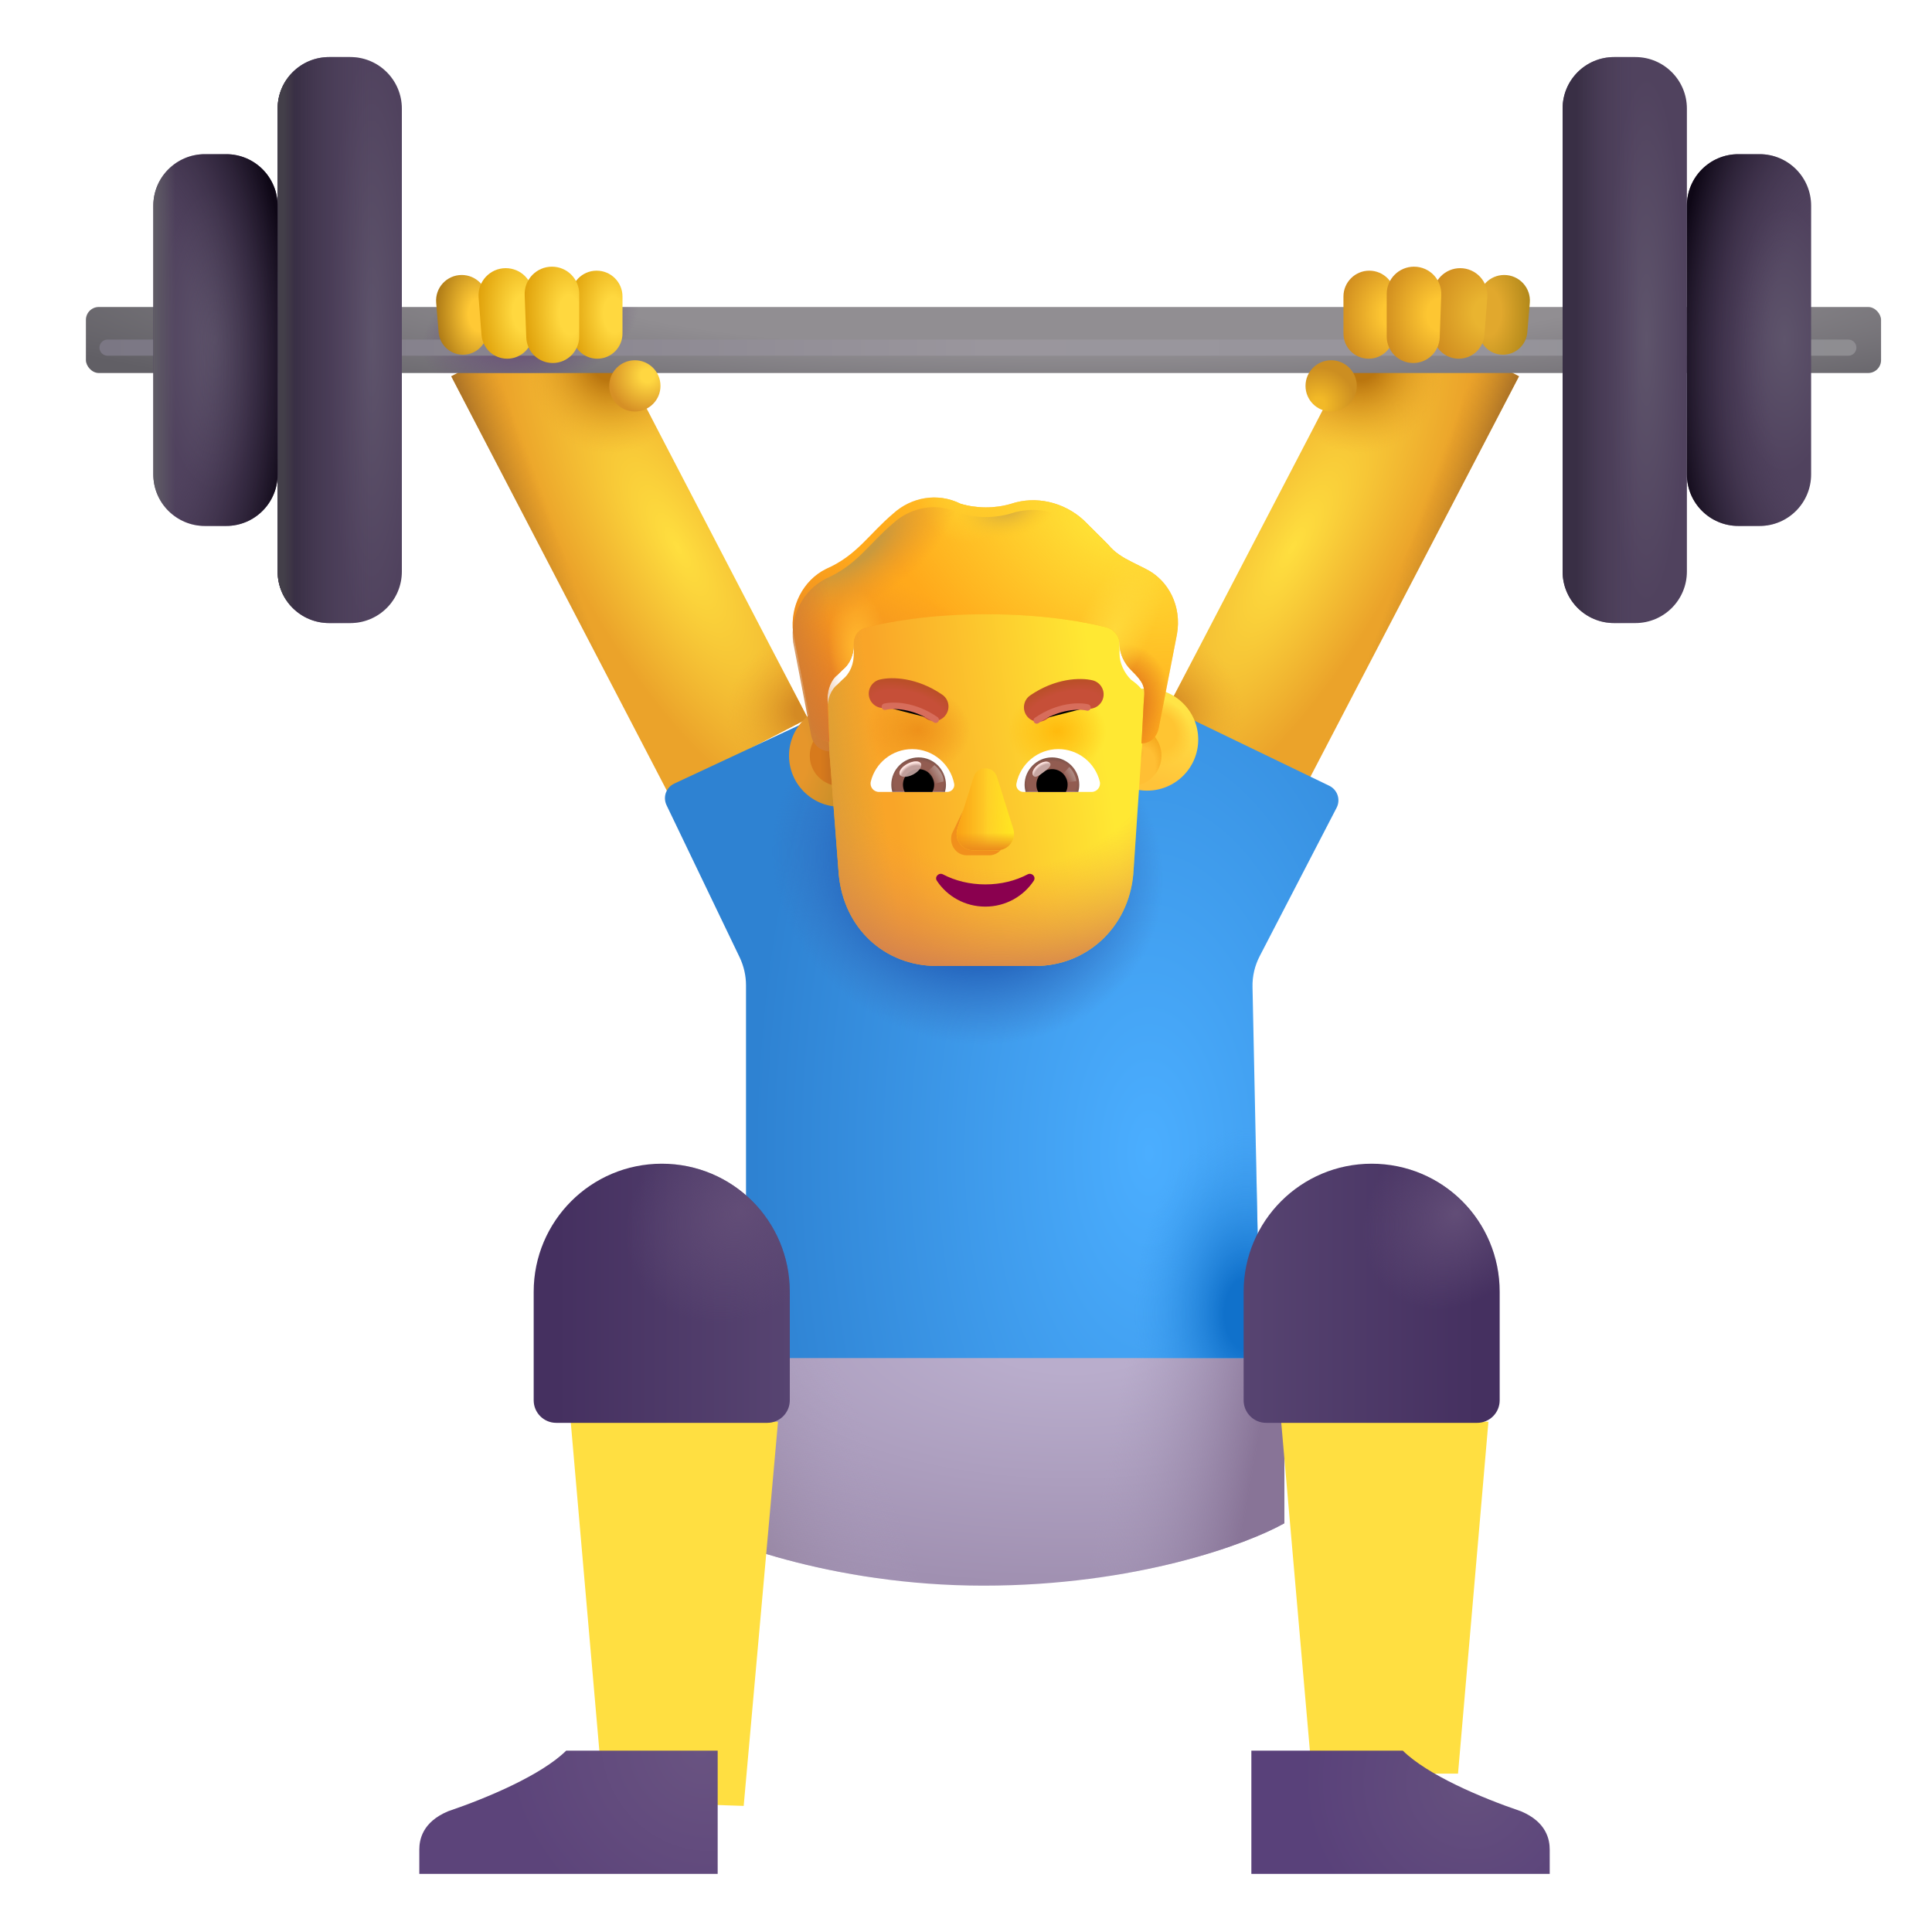 <svg viewBox="1 1 30 30" xmlns="http://www.w3.org/2000/svg">
<rect x="8.007" y="6.843" width="2.46" height="7.269" transform="rotate(-27.486 8.007 6.843)" fill="url(#paint0_radial_3987_23307)"/>
<rect x="8.007" y="6.843" width="2.46" height="7.269" transform="rotate(-27.486 8.007 6.843)" fill="url(#paint1_linear_3987_23307)"/>
<rect x="8.007" y="6.843" width="2.46" height="7.269" transform="rotate(-27.486 8.007 6.843)" fill="url(#paint2_radial_3987_23307)"/>
<rect x="8.007" y="6.843" width="2.46" height="7.269" transform="rotate(-27.486 8.007 6.843)" fill="url(#paint3_radial_3987_23307)"/>
<rect width="2.46" height="7.269" transform="matrix(-0.887 -0.462 -0.462 0.887 24.587 6.843)" fill="url(#paint4_radial_3987_23307)"/>
<rect width="2.46" height="7.269" transform="matrix(-0.887 -0.462 -0.462 0.887 24.587 6.843)" fill="url(#paint5_linear_3987_23307)"/>
<rect width="2.46" height="7.269" transform="matrix(-0.887 -0.462 -0.462 0.887 24.587 6.843)" fill="url(#paint6_radial_3987_23307)"/>
<rect width="2.46" height="7.269" transform="matrix(-0.887 -0.462 -0.462 0.887 24.587 6.843)" fill="url(#paint7_radial_3987_23307)"/>
<g filter="url(#filter0_i_3987_23307)">
<path d="M16.272 25.922C13.909 25.922 12.069 25.203 11.444 24.844V21.938H20.944V24.953C20.371 25.276 18.634 25.922 16.272 25.922Z" fill="url(#paint8_radial_3987_23307)"/>
<path d="M16.272 25.922C13.909 25.922 12.069 25.203 11.444 24.844V21.938H20.944V24.953C20.371 25.276 18.634 25.922 16.272 25.922Z" fill="url(#paint9_linear_3987_23307)"/>
<path d="M16.272 25.922C13.909 25.922 12.069 25.203 11.444 24.844V21.938H20.944V24.953C20.371 25.276 18.634 25.922 16.272 25.922Z" fill="url(#paint10_linear_3987_23307)"/>
<path d="M16.272 25.922C13.909 25.922 12.069 25.203 11.444 24.844V21.938H20.944V24.953C20.371 25.276 18.634 25.922 16.272 25.922Z" fill="url(#paint11_radial_3987_23307)"/>
</g>
<g filter="url(#filter1_i_3987_23307)">
<rect x="2.334" y="5.967" width="27.875" height="1.025" rx="0.2" fill="url(#paint12_radial_3987_23307)"/>
<rect x="2.334" y="5.967" width="27.875" height="1.025" rx="0.2" fill="url(#paint13_radial_3987_23307)"/>
</g>
<g filter="url(#filter2_f_3987_23307)">
<path d="M2.67 6.398H29.701" stroke="url(#paint14_linear_3987_23307)" stroke-width="0.25" stroke-linecap="round"/>
</g>
<path d="M7.773 5.701C7.753 5.469 7.937 5.27 8.17 5.27C8.39 5.27 8.569 5.448 8.569 5.668V6.128C8.569 6.338 8.399 6.508 8.189 6.508C7.992 6.508 7.827 6.357 7.811 6.16L7.773 5.701Z" fill="url(#paint15_radial_3987_23307)"/>
<path d="M8.432 5.619C8.413 5.374 8.607 5.164 8.853 5.164C9.087 5.164 9.276 5.353 9.276 5.586V6.171C9.276 6.391 9.097 6.57 8.876 6.57C8.667 6.57 8.494 6.41 8.477 6.202L8.432 5.619Z" fill="url(#paint16_radial_3987_23307)"/>
<path d="M9.864 5.618C9.856 5.391 10.038 5.203 10.265 5.203C10.487 5.203 10.666 5.383 10.666 5.604V6.179C10.666 6.395 10.491 6.57 10.275 6.57C10.064 6.57 9.891 6.403 9.884 6.192L9.864 5.618Z" fill="url(#paint17_radial_3987_23307)"/>
<path d="M9.147 5.58C9.138 5.34 9.331 5.141 9.571 5.141C9.805 5.141 9.994 5.33 9.994 5.564V6.225C9.994 6.453 9.81 6.637 9.583 6.637C9.362 6.637 9.18 6.462 9.172 6.241L9.147 5.58Z" fill="url(#paint18_radial_3987_23307)"/>
<circle cx="10.858" cy="6.992" r="0.398" fill="url(#paint19_radial_3987_23307)"/>
<path d="M24.755 5.701C24.774 5.469 24.591 5.27 24.357 5.27C24.137 5.27 23.959 5.448 23.959 5.668V6.128C23.959 6.338 24.129 6.508 24.338 6.508C24.535 6.508 24.7 6.357 24.716 6.16L24.755 5.701Z" fill="url(#paint20_radial_3987_23307)"/>
<path d="M24.095 5.619C24.114 5.374 23.92 5.164 23.674 5.164C23.441 5.164 23.252 5.353 23.252 5.586V6.171C23.252 6.391 23.431 6.57 23.651 6.57C23.86 6.57 24.034 6.41 24.05 6.202L24.095 5.619Z" fill="url(#paint21_radial_3987_23307)"/>
<path d="M22.663 5.618C22.671 5.391 22.489 5.203 22.262 5.203C22.041 5.203 21.861 5.383 21.861 5.604V6.179C21.861 6.395 22.036 6.57 22.253 6.57C22.463 6.57 22.637 6.403 22.644 6.192L22.663 5.618Z" fill="url(#paint22_radial_3987_23307)"/>
<path d="M23.38 5.58C23.389 5.34 23.197 5.141 22.957 5.141C22.723 5.141 22.533 5.33 22.533 5.564V6.225C22.533 6.453 22.717 6.637 22.945 6.637C23.166 6.637 23.347 6.462 23.356 6.241L23.38 5.58Z" fill="url(#paint23_radial_3987_23307)"/>
<circle r="0.398" transform="matrix(-1 0 0 1 21.67 6.992)" fill="url(#paint24_radial_3987_23307)"/>
<g filter="url(#filter3_i_3987_23307)">
<path d="M11.219 13.018L13.616 11.898L16.194 15.297L18.662 11.734L21.392 13.052C21.518 13.114 21.57 13.267 21.505 13.392L20.311 15.696C20.234 15.844 20.195 16.009 20.199 16.177L20.319 21.938H12.334V16.15C12.334 16 12.3 15.852 12.236 15.717L11.1 13.353C11.04 13.227 11.093 13.077 11.219 13.018Z" fill="url(#paint25_radial_3987_23307)"/>
<path d="M11.219 13.018L13.616 11.898L16.194 15.297L18.662 11.734L21.392 13.052C21.518 13.114 21.57 13.267 21.505 13.392L20.311 15.696C20.234 15.844 20.195 16.009 20.199 16.177L20.319 21.938H12.334V16.15C12.334 16 12.3 15.852 12.236 15.717L11.1 13.353C11.04 13.227 11.093 13.077 11.219 13.018Z" fill="url(#paint26_radial_3987_23307)"/>
<path d="M11.219 13.018L13.616 11.898L16.194 15.297L18.662 11.734L21.392 13.052C21.518 13.114 21.57 13.267 21.505 13.392L20.311 15.696C20.234 15.844 20.195 16.009 20.199 16.177L20.319 21.938H12.334V16.15C12.334 16 12.3 15.852 12.236 15.717L11.1 13.353C11.04 13.227 11.093 13.077 11.219 13.018Z" fill="url(#paint27_radial_3987_23307)"/>
</g>
<g filter="url(#filter4_i_3987_23307)">
<path d="M5.311 2.886C5.311 2.444 5.669 2.086 6.111 2.086H6.44C6.882 2.086 7.24 2.444 7.24 2.886V10.075C7.24 10.517 6.882 10.875 6.44 10.875H6.111C5.669 10.875 5.311 10.517 5.311 10.075V2.886Z" fill="url(#paint28_radial_3987_23307)"/>
<path d="M5.311 2.886C5.311 2.444 5.669 2.086 6.111 2.086H6.44C6.882 2.086 7.24 2.444 7.24 2.886V10.075C7.24 10.517 6.882 10.875 6.44 10.875H6.111C5.669 10.875 5.311 10.517 5.311 10.075V2.886Z" fill="url(#paint29_linear_3987_23307)"/>
<path d="M5.311 2.886C5.311 2.444 5.669 2.086 6.111 2.086H6.44C6.882 2.086 7.24 2.444 7.24 2.886V10.075C7.24 10.517 6.882 10.875 6.44 10.875H6.111C5.669 10.875 5.311 10.517 5.311 10.075V2.886Z" fill="url(#paint30_linear_3987_23307)"/>
</g>
<g filter="url(#filter5_i_3987_23307)">
<path d="M27.194 2.886C27.194 2.444 26.835 2.086 26.394 2.086H26.064C25.622 2.086 25.264 2.444 25.264 2.886V10.075C25.264 10.517 25.622 10.875 26.064 10.875H26.394C26.835 10.875 27.194 10.517 27.194 10.075V2.886Z" fill="url(#paint31_radial_3987_23307)"/>
<path d="M27.194 2.886C27.194 2.444 26.835 2.086 26.394 2.086H26.064C25.622 2.086 25.264 2.444 25.264 2.886V10.075C25.264 10.517 25.622 10.875 26.064 10.875H26.394C26.835 10.875 27.194 10.517 27.194 10.075V2.886Z" fill="url(#paint32_linear_3987_23307)"/>
</g>
<g filter="url(#filter6_i_3987_23307)">
<path d="M3.381 4.394C3.381 3.952 3.739 3.594 4.181 3.594H4.511C4.953 3.594 5.311 3.952 5.311 4.394V8.567C5.311 9.009 4.953 9.367 4.511 9.367H4.181C3.739 9.367 3.381 9.009 3.381 8.567V4.394Z" fill="url(#paint33_radial_3987_23307)"/>
<path d="M3.381 4.394C3.381 3.952 3.739 3.594 4.181 3.594H4.511C4.953 3.594 5.311 3.952 5.311 4.394V8.567C5.311 9.009 4.953 9.367 4.511 9.367H4.181C3.739 9.367 3.381 9.009 3.381 8.567V4.394Z" fill="url(#paint34_radial_3987_23307)"/>
<path d="M3.381 4.394C3.381 3.952 3.739 3.594 4.181 3.594H4.511C4.953 3.594 5.311 3.952 5.311 4.394V8.567C5.311 9.009 4.953 9.367 4.511 9.367H4.181C3.739 9.367 3.381 9.009 3.381 8.567V4.394Z" fill="url(#paint35_linear_3987_23307)"/>
</g>
<g filter="url(#filter7_i_3987_23307)">
<path d="M29.123 4.394C29.123 3.952 28.765 3.594 28.323 3.594H27.994C27.552 3.594 27.194 3.952 27.194 4.394V8.567C27.194 9.009 27.552 9.367 27.994 9.367H28.323C28.765 9.367 29.123 9.009 29.123 8.567V4.394Z" fill="url(#paint36_radial_3987_23307)"/>
<path d="M29.123 4.394C29.123 3.952 28.765 3.594 28.323 3.594H27.994C27.552 3.594 27.194 3.952 27.194 4.394V8.567C27.194 9.009 27.552 9.367 27.994 9.367H28.323C28.765 9.367 29.123 9.009 29.123 8.567V4.394Z" fill="url(#paint37_radial_3987_23307)"/>
</g>
<g filter="url(#filter8_ii_3987_23307)">
<path d="M9.675 28.87L9.162 22.977H12.381L11.848 28.942L9.675 28.87Z" fill="#FFDF41"/>
</g>
<g filter="url(#filter9_i_3987_23307)">
<path d="M8.787 21.059C8.787 19.96 9.678 19.07 10.776 19.07C11.874 19.07 12.764 19.96 12.764 21.059V22.744C12.764 22.937 12.607 23.094 12.414 23.094H9.137C8.944 23.094 8.787 22.937 8.787 22.744V21.059Z" fill="url(#paint38_linear_3987_23307)"/>
<path d="M8.787 21.059C8.787 19.96 9.678 19.07 10.776 19.07C11.874 19.07 12.764 19.96 12.764 21.059V22.744C12.764 22.937 12.607 23.094 12.414 23.094H9.137C8.944 23.094 8.787 22.937 8.787 22.744V21.059Z" fill="url(#paint39_radial_3987_23307)"/>
</g>
<g filter="url(#filter10_i_3987_23307)">
<path d="M7.311 29.522V29.898H11.944V27.984H9.592C9.209 28.361 8.377 28.715 7.756 28.926C7.358 29.094 7.311 29.368 7.311 29.522Z" fill="url(#paint40_radial_3987_23307)"/>
</g>
<g filter="url(#filter11_ii_3987_23307)">
<path d="M22.94 28.441L23.412 22.977H20.194L20.671 28.441H22.94Z" fill="#FFDF41"/>
</g>
<g filter="url(#filter12_i_3987_23307)">
<path d="M23.787 21.059C23.787 19.96 22.897 19.07 21.799 19.07C20.701 19.07 19.811 19.96 19.811 21.059V22.744C19.811 22.937 19.968 23.094 20.161 23.094H23.437C23.631 23.094 23.787 22.937 23.787 22.744V21.059Z" fill="url(#paint41_linear_3987_23307)"/>
<path d="M23.787 21.059C23.787 19.96 22.897 19.07 21.799 19.07C20.701 19.07 19.811 19.96 19.811 21.059V22.744C19.811 22.937 19.968 23.094 20.161 23.094H23.437C23.631 23.094 23.787 22.937 23.787 22.744V21.059Z" fill="url(#paint42_radial_3987_23307)"/>
</g>
<g filter="url(#filter13_i_3987_23307)">
<path d="M25.264 29.522V29.898H20.631V27.984H22.983C23.366 28.361 24.198 28.715 24.819 28.926C25.217 29.094 25.264 29.368 25.264 29.522Z" fill="url(#paint43_radial_3987_23307)"/>
</g>
<circle cx="14.045" cy="12.734" r="0.793" fill="url(#paint44_radial_3987_23307)"/>
<g filter="url(#filter14_f_3987_23307)">
<circle cx="14.046" cy="12.734" r="0.472" fill="url(#paint45_linear_3987_23307)"/>
</g>
<g filter="url(#filter15_i_3987_23307)">
<circle cx="18.563" cy="12.734" r="0.793" fill="url(#paint46_linear_3987_23307)"/>
<circle cx="18.563" cy="12.734" r="0.793" fill="url(#paint47_radial_3987_23307)"/>
</g>
<g filter="url(#filter16_f_3987_23307)">
<circle cx="18.563" cy="12.734" r="0.472" fill="#FFBF34"/>
<circle cx="18.563" cy="12.734" r="0.472" fill="url(#paint48_radial_3987_23307)"/>
<circle cx="18.563" cy="12.734" r="0.472" fill="url(#paint49_radial_3987_23307)"/>
</g>
<path d="M13.878 12.668C13.866 12.52 13.851 12.095 13.851 11.985C13.851 11.859 13.902 11.707 14.003 11.631L14.08 11.555C14.207 11.454 14.258 11.302 14.258 11.15V10.744C14.258 10.618 14.335 10.517 14.462 10.491C14.768 10.415 15.404 10.289 16.321 10.289C17.238 10.289 17.875 10.415 18.181 10.491C18.282 10.517 18.384 10.618 18.384 10.744V11.15C18.384 11.302 18.461 11.454 18.563 11.555C18.801 11.722 18.786 11.814 18.766 12.011C18.76 12.072 18.741 12.578 18.724 12.694L18.598 14.574C18.522 15.414 17.861 16 17.073 16H15.549C14.736 16 14.101 15.414 14.024 14.574L13.878 12.668Z" fill="url(#paint50_linear_3987_23307)"/>
<path d="M13.878 12.668C13.866 12.52 13.851 12.095 13.851 11.985C13.851 11.859 13.902 11.707 14.003 11.631L14.08 11.555C14.207 11.454 14.258 11.302 14.258 11.15V10.744C14.258 10.618 14.335 10.517 14.462 10.491C14.768 10.415 15.404 10.289 16.321 10.289C17.238 10.289 17.875 10.415 18.181 10.491C18.282 10.517 18.384 10.618 18.384 10.744V11.15C18.384 11.302 18.461 11.454 18.563 11.555C18.801 11.722 18.786 11.814 18.766 12.011C18.76 12.072 18.741 12.578 18.724 12.694L18.598 14.574C18.522 15.414 17.861 16 17.073 16H15.549C14.736 16 14.101 15.414 14.024 14.574L13.878 12.668Z" fill="url(#paint51_linear_3987_23307)"/>
<path d="M13.878 12.668C13.866 12.52 13.851 12.095 13.851 11.985C13.851 11.859 13.902 11.707 14.003 11.631L14.08 11.555C14.207 11.454 14.258 11.302 14.258 11.15V10.744C14.258 10.618 14.335 10.517 14.462 10.491C14.768 10.415 15.404 10.289 16.321 10.289C17.238 10.289 17.875 10.415 18.181 10.491C18.282 10.517 18.384 10.618 18.384 10.744V11.15C18.384 11.302 18.461 11.454 18.563 11.555C18.801 11.722 18.786 11.814 18.766 12.011C18.76 12.072 18.741 12.578 18.724 12.694L18.598 14.574C18.522 15.414 17.861 16 17.073 16H15.549C14.736 16 14.101 15.414 14.024 14.574L13.878 12.668Z" fill="url(#paint52_radial_3987_23307)"/>
<path d="M13.878 12.668C13.866 12.52 13.851 12.095 13.851 11.985C13.851 11.859 13.902 11.707 14.003 11.631L14.08 11.555C14.207 11.454 14.258 11.302 14.258 11.15V10.744C14.258 10.618 14.335 10.517 14.462 10.491C14.768 10.415 15.404 10.289 16.321 10.289C17.238 10.289 17.875 10.415 18.181 10.491C18.282 10.517 18.384 10.618 18.384 10.744V11.15C18.384 11.302 18.461 11.454 18.563 11.555C18.801 11.722 18.786 11.814 18.766 12.011C18.76 12.072 18.741 12.578 18.724 12.694L18.598 14.574C18.522 15.414 17.861 16 17.073 16H15.549C14.736 16 14.101 15.414 14.024 14.574L13.878 12.668Z" fill="url(#paint53_radial_3987_23307)"/>
<path d="M13.878 12.668C13.866 12.52 13.851 12.095 13.851 11.985C13.851 11.859 13.902 11.707 14.003 11.631L14.08 11.555C14.207 11.454 14.258 11.302 14.258 11.15V10.744C14.258 10.618 14.335 10.517 14.462 10.491C14.768 10.415 15.404 10.289 16.321 10.289C17.238 10.289 17.875 10.415 18.181 10.491C18.282 10.517 18.384 10.618 18.384 10.744V11.15C18.384 11.302 18.461 11.454 18.563 11.555C18.801 11.722 18.786 11.814 18.766 12.011C18.76 12.072 18.741 12.578 18.724 12.694L18.598 14.574C18.522 15.414 17.861 16 17.073 16H15.549C14.736 16 14.101 15.414 14.024 14.574L13.878 12.668Z" fill="url(#paint54_radial_3987_23307)"/>
<g filter="url(#filter17_i_3987_23307)">
<path d="M18.588 9.883L18.792 9.985C19.149 10.162 19.352 10.567 19.276 10.998L18.996 12.441C18.971 12.59 18.872 12.691 18.724 12.694C18.741 12.455 18.757 12.069 18.763 12.008C18.784 11.803 18.751 11.742 18.563 11.555C18.461 11.454 18.384 11.302 18.384 11.15V11.144C18.384 11.017 18.283 10.916 18.181 10.891C17.875 10.815 17.238 10.688 16.321 10.688C15.405 10.688 14.768 10.815 14.462 10.891C14.335 10.916 14.258 11.017 14.258 11.144V11.15C14.258 11.302 14.207 11.454 14.08 11.555L14.004 11.631C13.902 11.707 13.85 11.866 13.85 11.992C13.857 12.066 13.867 12.491 13.878 12.668C13.736 12.659 13.62 12.56 13.596 12.416L13.316 10.972C13.265 10.567 13.469 10.162 13.825 9.985C14.307 9.774 14.482 9.453 14.87 9.124C15.15 8.87 15.557 8.794 15.914 8.972C16.169 9.048 16.449 9.048 16.703 8.972C17.085 8.845 17.518 8.946 17.824 9.225L18.206 9.605C18.308 9.731 18.436 9.807 18.588 9.883Z" fill="#FFA91B"/>
<path d="M18.588 9.883L18.792 9.985C19.149 10.162 19.352 10.567 19.276 10.998L18.996 12.441C18.971 12.59 18.872 12.691 18.724 12.694C18.741 12.455 18.757 12.069 18.763 12.008C18.784 11.803 18.751 11.742 18.563 11.555C18.461 11.454 18.384 11.302 18.384 11.15V11.144C18.384 11.017 18.283 10.916 18.181 10.891C17.875 10.815 17.238 10.688 16.321 10.688C15.405 10.688 14.768 10.815 14.462 10.891C14.335 10.916 14.258 11.017 14.258 11.144V11.15C14.258 11.302 14.207 11.454 14.08 11.555L14.004 11.631C13.902 11.707 13.85 11.866 13.85 11.992C13.857 12.066 13.867 12.491 13.878 12.668C13.736 12.659 13.62 12.56 13.596 12.416L13.316 10.972C13.265 10.567 13.469 10.162 13.825 9.985C14.307 9.774 14.482 9.453 14.87 9.124C15.15 8.87 15.557 8.794 15.914 8.972C16.169 9.048 16.449 9.048 16.703 8.972C17.085 8.845 17.518 8.946 17.824 9.225L18.206 9.605C18.308 9.731 18.436 9.807 18.588 9.883Z" fill="url(#paint55_radial_3987_23307)"/>
<path d="M18.588 9.883L18.792 9.985C19.149 10.162 19.352 10.567 19.276 10.998L18.996 12.441C18.971 12.59 18.872 12.691 18.724 12.694C18.741 12.455 18.757 12.069 18.763 12.008C18.784 11.803 18.751 11.742 18.563 11.555C18.461 11.454 18.384 11.302 18.384 11.15V11.144C18.384 11.017 18.283 10.916 18.181 10.891C17.875 10.815 17.238 10.688 16.321 10.688C15.405 10.688 14.768 10.815 14.462 10.891C14.335 10.916 14.258 11.017 14.258 11.144V11.15C14.258 11.302 14.207 11.454 14.08 11.555L14.004 11.631C13.902 11.707 13.85 11.866 13.85 11.992C13.857 12.066 13.867 12.491 13.878 12.668C13.736 12.659 13.62 12.56 13.596 12.416L13.316 10.972C13.265 10.567 13.469 10.162 13.825 9.985C14.307 9.774 14.482 9.453 14.87 9.124C15.15 8.87 15.557 8.794 15.914 8.972C16.169 9.048 16.449 9.048 16.703 8.972C17.085 8.845 17.518 8.946 17.824 9.225L18.206 9.605C18.308 9.731 18.436 9.807 18.588 9.883Z" fill="url(#paint56_linear_3987_23307)"/>
<path d="M18.588 9.883L18.792 9.985C19.149 10.162 19.352 10.567 19.276 10.998L18.996 12.441C18.971 12.59 18.872 12.691 18.724 12.694C18.741 12.455 18.757 12.069 18.763 12.008C18.784 11.803 18.751 11.742 18.563 11.555C18.461 11.454 18.384 11.302 18.384 11.15V11.144C18.384 11.017 18.283 10.916 18.181 10.891C17.875 10.815 17.238 10.688 16.321 10.688C15.405 10.688 14.768 10.815 14.462 10.891C14.335 10.916 14.258 11.017 14.258 11.144V11.15C14.258 11.302 14.207 11.454 14.08 11.555L14.004 11.631C13.902 11.707 13.85 11.866 13.85 11.992C13.857 12.066 13.867 12.491 13.878 12.668C13.736 12.659 13.62 12.56 13.596 12.416L13.316 10.972C13.265 10.567 13.469 10.162 13.825 9.985C14.307 9.774 14.482 9.453 14.87 9.124C15.15 8.87 15.557 8.794 15.914 8.972C16.169 9.048 16.449 9.048 16.703 8.972C17.085 8.845 17.518 8.946 17.824 9.225L18.206 9.605C18.308 9.731 18.436 9.807 18.588 9.883Z" fill="url(#paint57_radial_3987_23307)"/>
<path d="M18.588 9.883L18.792 9.985C19.149 10.162 19.352 10.567 19.276 10.998L18.996 12.441C18.971 12.59 18.872 12.691 18.724 12.694C18.741 12.455 18.757 12.069 18.763 12.008C18.784 11.803 18.751 11.742 18.563 11.555C18.461 11.454 18.384 11.302 18.384 11.15V11.144C18.384 11.017 18.283 10.916 18.181 10.891C17.875 10.815 17.238 10.688 16.321 10.688C15.405 10.688 14.768 10.815 14.462 10.891C14.335 10.916 14.258 11.017 14.258 11.144V11.15C14.258 11.302 14.207 11.454 14.08 11.555L14.004 11.631C13.902 11.707 13.85 11.866 13.85 11.992C13.857 12.066 13.867 12.491 13.878 12.668C13.736 12.659 13.62 12.56 13.596 12.416L13.316 10.972C13.265 10.567 13.469 10.162 13.825 9.985C14.307 9.774 14.482 9.453 14.87 9.124C15.15 8.87 15.557 8.794 15.914 8.972C16.169 9.048 16.449 9.048 16.703 8.972C17.085 8.845 17.518 8.946 17.824 9.225L18.206 9.605C18.308 9.731 18.436 9.807 18.588 9.883Z" fill="url(#paint58_radial_3987_23307)"/>
<path d="M18.588 9.883L18.792 9.985C19.149 10.162 19.352 10.567 19.276 10.998L18.996 12.441C18.971 12.59 18.872 12.691 18.724 12.694C18.741 12.455 18.757 12.069 18.763 12.008C18.784 11.803 18.751 11.742 18.563 11.555C18.461 11.454 18.384 11.302 18.384 11.15V11.144C18.384 11.017 18.283 10.916 18.181 10.891C17.875 10.815 17.238 10.688 16.321 10.688C15.405 10.688 14.768 10.815 14.462 10.891C14.335 10.916 14.258 11.017 14.258 11.144V11.15C14.258 11.302 14.207 11.454 14.08 11.555L14.004 11.631C13.902 11.707 13.85 11.866 13.85 11.992C13.857 12.066 13.867 12.491 13.878 12.668C13.736 12.659 13.62 12.56 13.596 12.416L13.316 10.972C13.265 10.567 13.469 10.162 13.825 9.985C14.307 9.774 14.482 9.453 14.87 9.124C15.15 8.87 15.557 8.794 15.914 8.972C16.169 9.048 16.449 9.048 16.703 8.972C17.085 8.845 17.518 8.946 17.824 9.225L18.206 9.605C18.308 9.731 18.436 9.807 18.588 9.883Z" fill="url(#paint59_radial_3987_23307)"/>
<path d="M18.588 9.883L18.792 9.985C19.149 10.162 19.352 10.567 19.276 10.998L18.996 12.441C18.971 12.59 18.872 12.691 18.724 12.694C18.741 12.455 18.757 12.069 18.763 12.008C18.784 11.803 18.751 11.742 18.563 11.555C18.461 11.454 18.384 11.302 18.384 11.15V11.144C18.384 11.017 18.283 10.916 18.181 10.891C17.875 10.815 17.238 10.688 16.321 10.688C15.405 10.688 14.768 10.815 14.462 10.891C14.335 10.916 14.258 11.017 14.258 11.144V11.15C14.258 11.302 14.207 11.454 14.08 11.555L14.004 11.631C13.902 11.707 13.85 11.866 13.85 11.992C13.857 12.066 13.867 12.491 13.878 12.668C13.736 12.659 13.62 12.56 13.596 12.416L13.316 10.972C13.265 10.567 13.469 10.162 13.825 9.985C14.307 9.774 14.482 9.453 14.87 9.124C15.15 8.87 15.557 8.794 15.914 8.972C16.169 9.048 16.449 9.048 16.703 8.972C17.085 8.845 17.518 8.946 17.824 9.225L18.206 9.605C18.308 9.731 18.436 9.807 18.588 9.883Z" fill="url(#paint60_radial_3987_23307)"/>
</g>
<path d="M18.588 9.883L18.792 9.985C19.149 10.162 19.352 10.567 19.276 10.998L18.996 12.441C18.971 12.59 18.872 12.691 18.724 12.694C18.741 12.455 18.757 12.069 18.763 12.008C18.784 11.803 18.751 11.742 18.563 11.555C18.461 11.454 18.384 11.302 18.384 11.15V11.144C18.384 11.017 18.283 10.916 18.181 10.891C17.875 10.815 17.238 10.688 16.321 10.688C15.405 10.688 14.768 10.815 14.462 10.891C14.335 10.916 14.258 11.017 14.258 11.144V11.15C14.258 11.302 14.207 11.454 14.08 11.555L14.004 11.631C13.902 11.707 13.85 11.866 13.85 11.992C13.857 12.066 13.867 12.491 13.878 12.668C13.736 12.659 13.62 12.56 13.596 12.416L13.316 10.972C13.265 10.567 13.469 10.162 13.825 9.985C14.307 9.774 14.482 9.453 14.87 9.124C15.15 8.87 15.557 8.794 15.914 8.972C16.169 9.048 16.449 9.048 16.703 8.972C17.085 8.845 17.518 8.946 17.824 9.225L18.206 9.605C18.308 9.731 18.436 9.807 18.588 9.883Z" fill="url(#paint61_radial_3987_23307)"/>
<path d="M18.588 9.883L18.792 9.985C19.149 10.162 19.352 10.567 19.276 10.998L18.996 12.441C18.971 12.59 18.872 12.691 18.724 12.694C18.741 12.455 18.757 12.069 18.763 12.008C18.784 11.803 18.751 11.742 18.563 11.555C18.461 11.454 18.384 11.302 18.384 11.15V11.144C18.384 11.017 18.283 10.916 18.181 10.891C17.875 10.815 17.238 10.688 16.321 10.688C15.405 10.688 14.768 10.815 14.462 10.891C14.335 10.916 14.258 11.017 14.258 11.144V11.15C14.258 11.302 14.207 11.454 14.08 11.555L14.004 11.631C13.902 11.707 13.85 11.866 13.85 11.992C13.857 12.066 13.867 12.491 13.878 12.668C13.736 12.659 13.62 12.56 13.596 12.416L13.316 10.972C13.265 10.567 13.469 10.162 13.825 9.985C14.307 9.774 14.482 9.453 14.87 9.124C15.15 8.87 15.557 8.794 15.914 8.972C16.169 9.048 16.449 9.048 16.703 8.972C17.085 8.845 17.518 8.946 17.824 9.225L18.206 9.605C18.308 9.731 18.436 9.807 18.588 9.883Z" fill="url(#paint62_radial_3987_23307)"/>
<path d="M18.588 9.883L18.792 9.985C19.149 10.162 19.352 10.567 19.276 10.998L18.996 12.441C18.971 12.59 18.872 12.691 18.724 12.694C18.741 12.455 18.757 12.069 18.763 12.008C18.784 11.803 18.751 11.742 18.563 11.555C18.461 11.454 18.384 11.302 18.384 11.15V11.144C18.384 11.017 18.283 10.916 18.181 10.891C17.875 10.815 17.238 10.688 16.321 10.688C15.405 10.688 14.768 10.815 14.462 10.891C14.335 10.916 14.258 11.017 14.258 11.144V11.15C14.258 11.302 14.207 11.454 14.08 11.555L14.004 11.631C13.902 11.707 13.85 11.866 13.85 11.992C13.857 12.066 13.867 12.491 13.878 12.668C13.736 12.659 13.62 12.56 13.596 12.416L13.316 10.972C13.265 10.567 13.469 10.162 13.825 9.985C14.307 9.774 14.482 9.453 14.87 9.124C15.15 8.87 15.557 8.794 15.914 8.972C16.169 9.048 16.449 9.048 16.703 8.972C17.085 8.845 17.518 8.946 17.824 9.225L18.206 9.605C18.308 9.731 18.436 9.807 18.588 9.883Z" fill="url(#paint63_radial_3987_23307)"/>
<g filter="url(#filter18_f_3987_23307)">
<path d="M16.169 13.142L15.78 13.949C15.731 14.115 15.847 14.281 16.011 14.281H16.361C16.526 14.281 16.642 14.113 16.593 13.949L16.357 13.142C16.306 12.963 16.222 12.963 16.169 13.142Z" fill="#F1901C"/>
</g>
<g filter="url(#filter19_f_3987_23307)">
<path d="M16.118 13.065L15.866 13.872C15.815 14.038 15.938 14.204 16.113 14.204H16.486C16.662 14.204 16.785 14.035 16.734 13.872L16.481 13.065C16.427 12.886 16.175 12.886 16.118 13.065Z" fill="#FFCC28"/>
<path d="M16.118 13.065L15.866 13.872C15.815 14.038 15.938 14.204 16.113 14.204H16.486C16.662 14.204 16.785 14.035 16.734 13.872L16.481 13.065C16.427 12.886 16.175 12.886 16.118 13.065Z" fill="url(#paint64_linear_3987_23307)"/>
<path d="M16.118 13.065L15.866 13.872C15.815 14.038 15.938 14.204 16.113 14.204H16.486C16.662 14.204 16.785 14.035 16.734 13.872L16.481 13.065C16.427 12.886 16.175 12.886 16.118 13.065Z" fill="url(#paint65_linear_3987_23307)"/>
<path d="M16.118 13.065L15.866 13.872C15.815 14.038 15.938 14.204 16.113 14.204H16.486C16.662 14.204 16.785 14.035 16.734 13.872L16.481 13.065C16.427 12.886 16.175 12.886 16.118 13.065Z" fill="url(#paint66_linear_3987_23307)"/>
</g>
<path d="M16.3 14.733C16.059 14.733 15.832 14.677 15.642 14.577C15.577 14.544 15.507 14.617 15.548 14.677C15.707 14.918 15.984 15.078 16.3 15.078C16.615 15.078 16.892 14.918 17.052 14.677C17.092 14.615 17.023 14.544 16.957 14.577C16.767 14.677 16.543 14.733 16.3 14.733Z" fill="#8A004F"/>
<path d="M17.434 12.632C17.744 12.632 18.006 12.846 18.077 13.135C18.098 13.218 18.035 13.297 17.95 13.297H16.891C16.823 13.297 16.77 13.235 16.783 13.168C16.843 12.864 17.11 12.632 17.434 12.632Z" fill="white"/>
<path d="M17.335 12.761C17.57 12.761 17.759 12.952 17.759 13.185C17.759 13.224 17.753 13.262 17.744 13.297H16.925C16.916 13.26 16.91 13.224 16.91 13.185C16.91 12.952 17.101 12.761 17.335 12.761Z" fill="url(#paint67_radial_3987_23307)"/>
<path d="M17.093 13.185C17.093 13.05 17.201 12.943 17.336 12.943C17.471 12.943 17.578 13.05 17.578 13.185C17.578 13.226 17.569 13.264 17.551 13.297H17.122C17.103 13.264 17.093 13.226 17.093 13.185Z" fill="black"/>
<g filter="url(#filter20_f_3987_23307)">
<path d="M17.304 12.851C17.334 12.892 17.271 12.941 17.2 12.994C17.128 13.048 17.075 13.085 17.045 13.045C17.014 13.005 17.048 12.929 17.12 12.875C17.191 12.822 17.274 12.811 17.304 12.851Z" fill="#C7A7A3"/>
<path d="M17.304 12.851C17.334 12.892 17.271 12.941 17.2 12.994C17.128 13.048 17.075 13.085 17.045 13.045C17.014 13.005 17.048 12.929 17.12 12.875C17.191 12.822 17.274 12.811 17.304 12.851Z" fill="url(#paint68_radial_3987_23307)"/>
</g>
<g filter="url(#filter21_f_3987_23307)">
<path d="M17.713 13.129C17.697 13.02 17.633 12.937 17.603 12.91L17.48 13.045L17.535 13.153L17.713 13.129Z" fill="url(#paint69_linear_3987_23307)"/>
</g>
<path d="M15.165 12.632C14.855 12.632 14.593 12.846 14.522 13.135C14.501 13.218 14.564 13.297 14.649 13.297H15.708C15.776 13.297 15.83 13.235 15.816 13.168C15.756 12.864 15.487 12.632 15.165 12.632Z" fill="white"/>
<path d="M15.264 12.761C15.029 12.761 14.84 12.952 14.84 13.185C14.84 13.224 14.846 13.262 14.855 13.297H15.674C15.683 13.26 15.689 13.224 15.689 13.185C15.687 12.952 15.498 12.761 15.264 12.761Z" fill="url(#paint70_radial_3987_23307)"/>
<path d="M15.506 13.185C15.506 13.05 15.399 12.943 15.264 12.943C15.129 12.943 15.021 13.05 15.021 13.185C15.021 13.226 15.031 13.264 15.048 13.297H15.477C15.495 13.264 15.506 13.226 15.506 13.185Z" fill="black"/>
<g filter="url(#filter22_f_3987_23307)">
<path d="M15.651 13.135C15.651 12.998 15.539 12.907 15.509 12.88L15.372 13.012L15.457 13.184L15.651 13.135Z" fill="url(#paint71_linear_3987_23307)"/>
</g>
<g filter="url(#filter23_f_3987_23307)">
<ellipse cx="15.136" cy="12.943" rx="0.185" ry="0.094" transform="rotate(-27.914 15.136 12.943)" fill="#C7A7A3" fill-opacity="0.9"/>
<ellipse cx="15.136" cy="12.943" rx="0.185" ry="0.094" transform="rotate(-27.914 15.136 12.943)" fill="url(#paint72_radial_3987_23307)"/>
</g>
<g filter="url(#filter24_i_3987_23307)">
<path fill-rule="evenodd" clip-rule="evenodd" d="M15.377 12.406C15.094 12.212 14.837 12.222 14.767 12.238C14.646 12.267 14.525 12.193 14.496 12.073C14.468 11.952 14.542 11.831 14.662 11.802C14.854 11.756 15.242 11.769 15.631 12.037C15.733 12.107 15.759 12.246 15.688 12.348C15.618 12.451 15.479 12.476 15.377 12.406Z" fill="url(#paint73_radial_3987_23307)"/>
</g>
<g filter="url(#filter25_f_3987_23307)">
<path d="M14.74 11.974C14.872 11.943 15.193 11.945 15.529 12.176" stroke="#D76D5B" stroke-width="0.1" stroke-linecap="round"/>
</g>
<g filter="url(#filter26_i_3987_23307)">
<path fill-rule="evenodd" clip-rule="evenodd" d="M17.251 12.418C17.534 12.223 17.79 12.233 17.86 12.25C17.981 12.279 18.102 12.204 18.131 12.084C18.16 11.964 18.085 11.843 17.965 11.814C17.773 11.768 17.386 11.781 16.997 12.048C16.895 12.118 16.869 12.258 16.939 12.36C17.009 12.462 17.149 12.488 17.251 12.418Z" fill="url(#paint74_radial_3987_23307)"/>
</g>
<g filter="url(#filter27_f_3987_23307)">
<path d="M17.887 11.986C17.756 11.954 17.434 11.956 17.098 12.187" stroke="#D76D5B" stroke-width="0.1" stroke-linecap="round"/>
</g>
<defs>
<filter id="filter0_i_3987_23307" x="11.444" y="21.637" width="9.5" height="4.284" filterUnits="userSpaceOnUse" color-interpolation-filters="sRGB">
<feFlood flood-opacity="0" result="BackgroundImageFix"/>
<feBlend mode="normal" in="SourceGraphic" in2="BackgroundImageFix" result="shape"/>
<feColorMatrix in="SourceAlpha" type="matrix" values="0 0 0 0 0 0 0 0 0 0 0 0 0 0 0 0 0 0 127 0" result="hardAlpha"/>
<feOffset dy="-0.3"/>
<feGaussianBlur stdDeviation="0.3"/>
<feComposite in2="hardAlpha" operator="arithmetic" k2="-1" k3="1"/>
<feColorMatrix type="matrix" values="0 0 0 0 0.541 0 0 0 0 0.42 0 0 0 0 0.733 0 0 0 1 0"/>
<feBlend mode="normal" in2="shape" result="effect1_innerShadow_3987_23307"/>
</filter>
<filter id="filter1_i_3987_23307" x="2.334" y="5.767" width="27.875" height="1.225" filterUnits="userSpaceOnUse" color-interpolation-filters="sRGB">
<feFlood flood-opacity="0" result="BackgroundImageFix"/>
<feBlend mode="normal" in="SourceGraphic" in2="BackgroundImageFix" result="shape"/>
<feColorMatrix in="SourceAlpha" type="matrix" values="0 0 0 0 0 0 0 0 0 0 0 0 0 0 0 0 0 0 127 0" result="hardAlpha"/>
<feOffset dy="-0.2"/>
<feGaussianBlur stdDeviation="0.15"/>
<feComposite in2="hardAlpha" operator="arithmetic" k2="-1" k3="1"/>
<feColorMatrix type="matrix" values="0 0 0 0 0.404 0 0 0 0 0.341 0 0 0 0 0.525 0 0 0 1 0"/>
<feBlend mode="normal" in2="shape" result="effect1_innerShadow_3987_23307"/>
</filter>
<filter id="filter2_f_3987_23307" x="2.295" y="6.023" width="27.781" height="0.75" filterUnits="userSpaceOnUse" color-interpolation-filters="sRGB">
<feFlood flood-opacity="0" result="BackgroundImageFix"/>
<feBlend mode="normal" in="SourceGraphic" in2="BackgroundImageFix" result="shape"/>
<feGaussianBlur stdDeviation="0.125" result="effect1_foregroundBlur_3987_23307"/>
</filter>
<filter id="filter3_i_3987_23307" x="11.075" y="11.734" width="10.708" height="10.353" filterUnits="userSpaceOnUse" color-interpolation-filters="sRGB">
<feFlood flood-opacity="0" result="BackgroundImageFix"/>
<feBlend mode="normal" in="SourceGraphic" in2="BackgroundImageFix" result="shape"/>
<feColorMatrix in="SourceAlpha" type="matrix" values="0 0 0 0 0 0 0 0 0 0 0 0 0 0 0 0 0 0 127 0" result="hardAlpha"/>
<feOffset dx="0.25" dy="0.15"/>
<feGaussianBlur stdDeviation="0.5"/>
<feComposite in2="hardAlpha" operator="arithmetic" k2="-1" k3="1"/>
<feColorMatrix type="matrix" values="0 0 0 0 0.267 0 0 0 0 0.49 0 0 0 0 0.753 0 0 0 1 0"/>
<feBlend mode="normal" in2="shape" result="effect1_innerShadow_3987_23307"/>
</filter>
<filter id="filter4_i_3987_23307" x="5.311" y="1.886" width="1.93" height="8.989" filterUnits="userSpaceOnUse" color-interpolation-filters="sRGB">
<feFlood flood-opacity="0" result="BackgroundImageFix"/>
<feBlend mode="normal" in="SourceGraphic" in2="BackgroundImageFix" result="shape"/>
<feColorMatrix in="SourceAlpha" type="matrix" values="0 0 0 0 0 0 0 0 0 0 0 0 0 0 0 0 0 0 127 0" result="hardAlpha"/>
<feOffset dy="-0.2"/>
<feGaussianBlur stdDeviation="0.2"/>
<feComposite in2="hardAlpha" operator="arithmetic" k2="-1" k3="1"/>
<feColorMatrix type="matrix" values="0 0 0 0 0.298 0 0 0 0 0.216 0 0 0 0 0.431 0 0 0 1 0"/>
<feBlend mode="normal" in2="shape" result="effect1_innerShadow_3987_23307"/>
</filter>
<filter id="filter5_i_3987_23307" x="25.264" y="1.886" width="1.93" height="8.989" filterUnits="userSpaceOnUse" color-interpolation-filters="sRGB">
<feFlood flood-opacity="0" result="BackgroundImageFix"/>
<feBlend mode="normal" in="SourceGraphic" in2="BackgroundImageFix" result="shape"/>
<feColorMatrix in="SourceAlpha" type="matrix" values="0 0 0 0 0 0 0 0 0 0 0 0 0 0 0 0 0 0 127 0" result="hardAlpha"/>
<feOffset dy="-0.2"/>
<feGaussianBlur stdDeviation="0.2"/>
<feComposite in2="hardAlpha" operator="arithmetic" k2="-1" k3="1"/>
<feColorMatrix type="matrix" values="0 0 0 0 0.298 0 0 0 0 0.216 0 0 0 0 0.431 0 0 0 1 0"/>
<feBlend mode="normal" in2="shape" result="effect1_innerShadow_3987_23307"/>
</filter>
<filter id="filter6_i_3987_23307" x="3.381" y="3.394" width="1.93" height="5.973" filterUnits="userSpaceOnUse" color-interpolation-filters="sRGB">
<feFlood flood-opacity="0" result="BackgroundImageFix"/>
<feBlend mode="normal" in="SourceGraphic" in2="BackgroundImageFix" result="shape"/>
<feColorMatrix in="SourceAlpha" type="matrix" values="0 0 0 0 0 0 0 0 0 0 0 0 0 0 0 0 0 0 127 0" result="hardAlpha"/>
<feOffset dy="-0.2"/>
<feGaussianBlur stdDeviation="0.2"/>
<feComposite in2="hardAlpha" operator="arithmetic" k2="-1" k3="1"/>
<feColorMatrix type="matrix" values="0 0 0 0 0.298 0 0 0 0 0.216 0 0 0 0 0.431 0 0 0 1 0"/>
<feBlend mode="normal" in2="shape" result="effect1_innerShadow_3987_23307"/>
</filter>
<filter id="filter7_i_3987_23307" x="27.194" y="3.394" width="1.93" height="5.973" filterUnits="userSpaceOnUse" color-interpolation-filters="sRGB">
<feFlood flood-opacity="0" result="BackgroundImageFix"/>
<feBlend mode="normal" in="SourceGraphic" in2="BackgroundImageFix" result="shape"/>
<feColorMatrix in="SourceAlpha" type="matrix" values="0 0 0 0 0 0 0 0 0 0 0 0 0 0 0 0 0 0 127 0" result="hardAlpha"/>
<feOffset dy="-0.2"/>
<feGaussianBlur stdDeviation="0.2"/>
<feComposite in2="hardAlpha" operator="arithmetic" k2="-1" k3="1"/>
<feColorMatrix type="matrix" values="0 0 0 0 0.298 0 0 0 0 0.216 0 0 0 0 0.431 0 0 0 1 0"/>
<feBlend mode="normal" in2="shape" result="effect1_innerShadow_3987_23307"/>
</filter>
<filter id="filter8_ii_3987_23307" x="9.162" y="22.977" width="3.719" height="6.065" filterUnits="userSpaceOnUse" color-interpolation-filters="sRGB">
<feFlood flood-opacity="0" result="BackgroundImageFix"/>
<feBlend mode="normal" in="SourceGraphic" in2="BackgroundImageFix" result="shape"/>
<feColorMatrix in="SourceAlpha" type="matrix" values="0 0 0 0 0 0 0 0 0 0 0 0 0 0 0 0 0 0 127 0" result="hardAlpha"/>
<feOffset dx="0.5" dy="0.1"/>
<feGaussianBlur stdDeviation="0.6"/>
<feComposite in2="hardAlpha" operator="arithmetic" k2="-1" k3="1"/>
<feColorMatrix type="matrix" values="0 0 0 0 0.922 0 0 0 0 0.655 0 0 0 0 0.118 0 0 0 1 0"/>
<feBlend mode="normal" in2="shape" result="effect1_innerShadow_3987_23307"/>
<feColorMatrix in="SourceAlpha" type="matrix" values="0 0 0 0 0 0 0 0 0 0 0 0 0 0 0 0 0 0 127 0" result="hardAlpha"/>
<feOffset dx="0.2"/>
<feGaussianBlur stdDeviation="0.2"/>
<feComposite in2="hardAlpha" operator="arithmetic" k2="-1" k3="1"/>
<feColorMatrix type="matrix" values="0 0 0 0 0.843 0 0 0 0 0.631 0 0 0 0 0.231 0 0 0 1 0"/>
<feBlend mode="normal" in2="effect1_innerShadow_3987_23307" result="effect2_innerShadow_3987_23307"/>
</filter>
<filter id="filter9_i_3987_23307" x="8.787" y="19.07" width="4.477" height="4.023" filterUnits="userSpaceOnUse" color-interpolation-filters="sRGB">
<feFlood flood-opacity="0" result="BackgroundImageFix"/>
<feBlend mode="normal" in="SourceGraphic" in2="BackgroundImageFix" result="shape"/>
<feColorMatrix in="SourceAlpha" type="matrix" values="0 0 0 0 0 0 0 0 0 0 0 0 0 0 0 0 0 0 127 0" result="hardAlpha"/>
<feOffset dx="0.5"/>
<feGaussianBlur stdDeviation="0.5"/>
<feComposite in2="hardAlpha" operator="arithmetic" k2="-1" k3="1"/>
<feColorMatrix type="matrix" values="0 0 0 0 0.247 0 0 0 0 0.192 0 0 0 0 0.329 0 0 0 1 0"/>
<feBlend mode="normal" in2="shape" result="effect1_innerShadow_3987_23307"/>
</filter>
<filter id="filter10_i_3987_23307" x="7.311" y="27.984" width="4.833" height="2.114" filterUnits="userSpaceOnUse" color-interpolation-filters="sRGB">
<feFlood flood-opacity="0" result="BackgroundImageFix"/>
<feBlend mode="normal" in="SourceGraphic" in2="BackgroundImageFix" result="shape"/>
<feColorMatrix in="SourceAlpha" type="matrix" values="0 0 0 0 0 0 0 0 0 0 0 0 0 0 0 0 0 0 127 0" result="hardAlpha"/>
<feOffset dx="0.2" dy="0.2"/>
<feGaussianBlur stdDeviation="0.2"/>
<feComposite in2="hardAlpha" operator="arithmetic" k2="-1" k3="1"/>
<feColorMatrix type="matrix" values="0 0 0 0 0.31 0 0 0 0 0.239 0 0 0 0 0.376 0 0 0 1 0"/>
<feBlend mode="normal" in2="shape" result="effect1_innerShadow_3987_23307"/>
</filter>
<filter id="filter11_ii_3987_23307" x="20.194" y="22.977" width="3.719" height="5.564" filterUnits="userSpaceOnUse" color-interpolation-filters="sRGB">
<feFlood flood-opacity="0" result="BackgroundImageFix"/>
<feBlend mode="normal" in="SourceGraphic" in2="BackgroundImageFix" result="shape"/>
<feColorMatrix in="SourceAlpha" type="matrix" values="0 0 0 0 0 0 0 0 0 0 0 0 0 0 0 0 0 0 127 0" result="hardAlpha"/>
<feOffset dx="0.5" dy="0.1"/>
<feGaussianBlur stdDeviation="0.6"/>
<feComposite in2="hardAlpha" operator="arithmetic" k2="-1" k3="1"/>
<feColorMatrix type="matrix" values="0 0 0 0 0.922 0 0 0 0 0.655 0 0 0 0 0.118 0 0 0 1 0"/>
<feBlend mode="normal" in2="shape" result="effect1_innerShadow_3987_23307"/>
<feColorMatrix in="SourceAlpha" type="matrix" values="0 0 0 0 0 0 0 0 0 0 0 0 0 0 0 0 0 0 127 0" result="hardAlpha"/>
<feOffset dx="0.2"/>
<feGaussianBlur stdDeviation="0.2"/>
<feComposite in2="hardAlpha" operator="arithmetic" k2="-1" k3="1"/>
<feColorMatrix type="matrix" values="0 0 0 0 0.824 0 0 0 0 0.576 0 0 0 0 0.173 0 0 0 1 0"/>
<feBlend mode="normal" in2="effect1_innerShadow_3987_23307" result="effect2_innerShadow_3987_23307"/>
</filter>
<filter id="filter12_i_3987_23307" x="19.811" y="19.07" width="4.477" height="4.023" filterUnits="userSpaceOnUse" color-interpolation-filters="sRGB">
<feFlood flood-opacity="0" result="BackgroundImageFix"/>
<feBlend mode="normal" in="SourceGraphic" in2="BackgroundImageFix" result="shape"/>
<feColorMatrix in="SourceAlpha" type="matrix" values="0 0 0 0 0 0 0 0 0 0 0 0 0 0 0 0 0 0 127 0" result="hardAlpha"/>
<feOffset dx="0.5"/>
<feGaussianBlur stdDeviation="0.5"/>
<feComposite in2="hardAlpha" operator="arithmetic" k2="-1" k3="1"/>
<feColorMatrix type="matrix" values="0 0 0 0 0.247 0 0 0 0 0.192 0 0 0 0 0.329 0 0 0 1 0"/>
<feBlend mode="normal" in2="shape" result="effect1_innerShadow_3987_23307"/>
</filter>
<filter id="filter13_i_3987_23307" x="20.431" y="27.984" width="4.833" height="2.114" filterUnits="userSpaceOnUse" color-interpolation-filters="sRGB">
<feFlood flood-opacity="0" result="BackgroundImageFix"/>
<feBlend mode="normal" in="SourceGraphic" in2="BackgroundImageFix" result="shape"/>
<feColorMatrix in="SourceAlpha" type="matrix" values="0 0 0 0 0 0 0 0 0 0 0 0 0 0 0 0 0 0 127 0" result="hardAlpha"/>
<feOffset dx="-0.2" dy="0.2"/>
<feGaussianBlur stdDeviation="0.2"/>
<feComposite in2="hardAlpha" operator="arithmetic" k2="-1" k3="1"/>
<feColorMatrix type="matrix" values="0 0 0 0 0.31 0 0 0 0 0.239 0 0 0 0 0.376 0 0 0 1 0"/>
<feBlend mode="normal" in2="shape" result="effect1_innerShadow_3987_23307"/>
</filter>
<filter id="filter14_f_3987_23307" x="13.073" y="11.762" width="1.945" height="1.945" filterUnits="userSpaceOnUse" color-interpolation-filters="sRGB">
<feFlood flood-opacity="0" result="BackgroundImageFix"/>
<feBlend mode="normal" in="SourceGraphic" in2="BackgroundImageFix" result="shape"/>
<feGaussianBlur stdDeviation="0.25" result="effect1_foregroundBlur_3987_23307"/>
</filter>
<filter id="filter15_i_3987_23307" x="17.77" y="11.692" width="1.835" height="1.835" filterUnits="userSpaceOnUse" color-interpolation-filters="sRGB">
<feFlood flood-opacity="0" result="BackgroundImageFix"/>
<feBlend mode="normal" in="SourceGraphic" in2="BackgroundImageFix" result="shape"/>
<feColorMatrix in="SourceAlpha" type="matrix" values="0 0 0 0 0 0 0 0 0 0 0 0 0 0 0 0 0 0 127 0" result="hardAlpha"/>
<feOffset dx="0.25" dy="-0.25"/>
<feGaussianBlur stdDeviation="0.25"/>
<feComposite in2="hardAlpha" operator="arithmetic" k2="-1" k3="1"/>
<feColorMatrix type="matrix" values="0 0 0 0 0.851 0 0 0 0 0.561 0 0 0 0 0.376 0 0 0 1 0"/>
<feBlend mode="normal" in2="shape" result="effect1_innerShadow_3987_23307"/>
</filter>
<filter id="filter16_f_3987_23307" x="17.591" y="11.762" width="1.945" height="1.945" filterUnits="userSpaceOnUse" color-interpolation-filters="sRGB">
<feFlood flood-opacity="0" result="BackgroundImageFix"/>
<feBlend mode="normal" in="SourceGraphic" in2="BackgroundImageFix" result="shape"/>
<feGaussianBlur stdDeviation="0.25" result="effect1_foregroundBlur_3987_23307"/>
</filter>
<filter id="filter17_i_3987_23307" x="13.308" y="8.775" width="5.984" height="3.919" filterUnits="userSpaceOnUse" color-interpolation-filters="sRGB">
<feFlood flood-opacity="0" result="BackgroundImageFix"/>
<feBlend mode="normal" in="SourceGraphic" in2="BackgroundImageFix" result="shape"/>
<feColorMatrix in="SourceAlpha" type="matrix" values="0 0 0 0 0 0 0 0 0 0 0 0 0 0 0 0 0 0 127 0" result="hardAlpha"/>
<feOffset dy="-0.15"/>
<feGaussianBlur stdDeviation="0.05"/>
<feComposite in2="hardAlpha" operator="arithmetic" k2="-1" k3="1"/>
<feColorMatrix type="matrix" values="0 0 0 0 0.984 0 0 0 0 0.584 0 0 0 0 0.129 0 0 0 1 0"/>
<feBlend mode="normal" in2="shape" result="effect1_innerShadow_3987_23307"/>
</filter>
<filter id="filter18_f_3987_23307" x="15.369" y="12.608" width="1.636" height="2.073" filterUnits="userSpaceOnUse" color-interpolation-filters="sRGB">
<feFlood flood-opacity="0" result="BackgroundImageFix"/>
<feBlend mode="normal" in="SourceGraphic" in2="BackgroundImageFix" result="shape"/>
<feGaussianBlur stdDeviation="0.2" result="effect1_foregroundBlur_3987_23307"/>
</filter>
<filter id="filter19_f_3987_23307" x="15.754" y="12.831" width="1.091" height="1.473" filterUnits="userSpaceOnUse" color-interpolation-filters="sRGB">
<feFlood flood-opacity="0" result="BackgroundImageFix"/>
<feBlend mode="normal" in="SourceGraphic" in2="BackgroundImageFix" result="shape"/>
<feGaussianBlur stdDeviation="0.05" result="effect1_foregroundBlur_3987_23307"/>
</filter>
<filter id="filter20_f_3987_23307" x="16.983" y="12.777" width="0.378" height="0.335" filterUnits="userSpaceOnUse" color-interpolation-filters="sRGB">
<feFlood flood-opacity="0" result="BackgroundImageFix"/>
<feBlend mode="normal" in="SourceGraphic" in2="BackgroundImageFix" result="shape"/>
<feGaussianBlur stdDeviation="0.025" result="effect1_foregroundBlur_3987_23307"/>
</filter>
<filter id="filter21_f_3987_23307" x="17.43" y="12.86" width="0.333" height="0.344" filterUnits="userSpaceOnUse" color-interpolation-filters="sRGB">
<feFlood flood-opacity="0" result="BackgroundImageFix"/>
<feBlend mode="normal" in="SourceGraphic" in2="BackgroundImageFix" result="shape"/>
<feGaussianBlur stdDeviation="0.025" result="effect1_foregroundBlur_3987_23307"/>
</filter>
<filter id="filter22_f_3987_23307" x="15.322" y="12.83" width="0.378" height="0.404" filterUnits="userSpaceOnUse" color-interpolation-filters="sRGB">
<feFlood flood-opacity="0" result="BackgroundImageFix"/>
<feBlend mode="normal" in="SourceGraphic" in2="BackgroundImageFix" result="shape"/>
<feGaussianBlur stdDeviation="0.025" result="effect1_foregroundBlur_3987_23307"/>
</filter>
<filter id="filter23_f_3987_23307" x="14.916" y="12.773" width="0.438" height="0.339" filterUnits="userSpaceOnUse" color-interpolation-filters="sRGB">
<feFlood flood-opacity="0" result="BackgroundImageFix"/>
<feBlend mode="normal" in="SourceGraphic" in2="BackgroundImageFix" result="shape"/>
<feGaussianBlur stdDeviation="0.025" result="effect1_foregroundBlur_3987_23307"/>
</filter>
<filter id="filter24_i_3987_23307" x="14.49" y="11.532" width="1.238" height="0.914" filterUnits="userSpaceOnUse" color-interpolation-filters="sRGB">
<feFlood flood-opacity="0" result="BackgroundImageFix"/>
<feBlend mode="normal" in="SourceGraphic" in2="BackgroundImageFix" result="shape"/>
<feColorMatrix in="SourceAlpha" type="matrix" values="0 0 0 0 0 0 0 0 0 0 0 0 0 0 0 0 0 0 127 0" result="hardAlpha"/>
<feOffset dy="-0.25"/>
<feGaussianBlur stdDeviation="0.2"/>
<feComposite in2="hardAlpha" operator="arithmetic" k2="-1" k3="1"/>
<feColorMatrix type="matrix" values="0 0 0 0 0.698 0 0 0 0 0.251 0 0 0 0 0.314 0 0 0 1 0"/>
<feBlend mode="normal" in2="shape" result="effect1_innerShadow_3987_23307"/>
</filter>
<filter id="filter25_f_3987_23307" x="14.49" y="11.71" width="1.289" height="0.716" filterUnits="userSpaceOnUse" color-interpolation-filters="sRGB">
<feFlood flood-opacity="0" result="BackgroundImageFix"/>
<feBlend mode="normal" in="SourceGraphic" in2="BackgroundImageFix" result="shape"/>
<feGaussianBlur stdDeviation="0.1" result="effect1_foregroundBlur_3987_23307"/>
</filter>
<filter id="filter26_i_3987_23307" x="16.899" y="11.543" width="1.238" height="0.914" filterUnits="userSpaceOnUse" color-interpolation-filters="sRGB">
<feFlood flood-opacity="0" result="BackgroundImageFix"/>
<feBlend mode="normal" in="SourceGraphic" in2="BackgroundImageFix" result="shape"/>
<feColorMatrix in="SourceAlpha" type="matrix" values="0 0 0 0 0 0 0 0 0 0 0 0 0 0 0 0 0 0 127 0" result="hardAlpha"/>
<feOffset dy="-0.25"/>
<feGaussianBlur stdDeviation="0.2"/>
<feComposite in2="hardAlpha" operator="arithmetic" k2="-1" k3="1"/>
<feColorMatrix type="matrix" values="0 0 0 0 0.698 0 0 0 0 0.251 0 0 0 0 0.314 0 0 0 1 0"/>
<feBlend mode="normal" in2="shape" result="effect1_innerShadow_3987_23307"/>
</filter>
<filter id="filter27_f_3987_23307" x="16.848" y="11.722" width="1.289" height="0.716" filterUnits="userSpaceOnUse" color-interpolation-filters="sRGB">
<feFlood flood-opacity="0" result="BackgroundImageFix"/>
<feBlend mode="normal" in="SourceGraphic" in2="BackgroundImageFix" result="shape"/>
<feGaussianBlur stdDeviation="0.1" result="effect1_foregroundBlur_3987_23307"/>
</filter>
<radialGradient id="paint0_radial_3987_23307" cx="0" cy="0" r="1" gradientUnits="userSpaceOnUse" gradientTransform="translate(9.899 10.823) rotate(87.787) scale(4.857 1.643)">
<stop stop-color="#FFDF3F"/>
<stop offset="1" stop-color="#EBA32A"/>
</radialGradient>
<linearGradient id="paint1_linear_3987_23307" x1="7.435" y1="7.942" x2="8.556" y2="8.088" gradientUnits="userSpaceOnUse">
<stop offset="0.136" stop-color="#825426"/>
<stop offset="1" stop-color="#AF7222" stop-opacity="0"/>
</linearGradient>
<radialGradient id="paint2_radial_3987_23307" cx="0" cy="0" r="1" gradientUnits="userSpaceOnUse" gradientTransform="translate(10.312 7.761) rotate(117.486) scale(1.453 1.334)">
<stop offset="0.219" stop-color="#BA760F"/>
<stop offset="1" stop-color="#ECA42A" stop-opacity="0"/>
</radialGradient>
<radialGradient id="paint3_radial_3987_23307" cx="0" cy="0" r="1" gradientUnits="userSpaceOnUse" gradientTransform="translate(10.524 14.001) rotate(-176.149) scale(1.286 1.192)">
<stop offset="0.162" stop-color="#D48A23"/>
<stop offset="1" stop-color="#EFAD2E" stop-opacity="0"/>
</radialGradient>
<radialGradient id="paint4_radial_3987_23307" cx="0" cy="0" r="1" gradientUnits="userSpaceOnUse" gradientTransform="translate(1.892 3.979) rotate(87.787) scale(4.857 1.643)">
<stop stop-color="#FFDF3F"/>
<stop offset="1" stop-color="#EBA32A"/>
</radialGradient>
<linearGradient id="paint5_linear_3987_23307" x1="-0.572" y1="1.099" x2="0.549" y2="1.245" gradientUnits="userSpaceOnUse">
<stop offset="0.136" stop-color="#825426"/>
<stop offset="1" stop-color="#AF7222" stop-opacity="0"/>
</linearGradient>
<radialGradient id="paint6_radial_3987_23307" cx="0" cy="0" r="1" gradientUnits="userSpaceOnUse" gradientTransform="translate(2.305 0.918) rotate(117.486) scale(1.453 1.334)">
<stop offset="0.219" stop-color="#BA760F"/>
<stop offset="1" stop-color="#ECA42A" stop-opacity="0"/>
</radialGradient>
<radialGradient id="paint7_radial_3987_23307" cx="0" cy="0" r="1" gradientUnits="userSpaceOnUse" gradientTransform="translate(2.518 7.158) rotate(-176.149) scale(1.286 1.192)">
<stop offset="0.162" stop-color="#D48A23"/>
<stop offset="1" stop-color="#EFAD2E" stop-opacity="0"/>
</radialGradient>
<radialGradient id="paint8_radial_3987_23307" cx="0" cy="0" r="1" gradientUnits="userSpaceOnUse" gradientTransform="translate(17.647 21.938) rotate(90) scale(3.984 8.781)">
<stop offset="0.165" stop-color="#B9ADCC"/>
<stop offset="1" stop-color="#A090B1"/>
</radialGradient>
<linearGradient id="paint9_linear_3987_23307" x1="20.584" y1="25.25" x2="18.053" y2="24.812" gradientUnits="userSpaceOnUse">
<stop offset="0.124" stop-color="#887497"/>
<stop offset="1" stop-color="#A99CBB" stop-opacity="0"/>
</linearGradient>
<linearGradient id="paint10_linear_3987_23307" x1="11.897" y1="25.344" x2="14.709" y2="24.25" gradientUnits="userSpaceOnUse">
<stop stop-color="#8D7B95"/>
<stop offset="1" stop-color="#AC9EBE" stop-opacity="0"/>
</linearGradient>
<radialGradient id="paint11_radial_3987_23307" cx="0" cy="0" r="1" gradientUnits="userSpaceOnUse" gradientTransform="translate(18.209 21.938) rotate(90) scale(0.25 6.769)">
<stop offset="0.269" stop-color="#CABED2"/>
<stop offset="1" stop-color="#CABED2" stop-opacity="0"/>
</radialGradient>
<radialGradient id="paint12_radial_3987_23307" cx="0" cy="0" r="1" gradientUnits="userSpaceOnUse" gradientTransform="translate(18.053 5.688) rotate(90) scale(2.188 18)">
<stop offset="0.443" stop-color="#918E92"/>
<stop offset="1" stop-color="#615F65"/>
</radialGradient>
<radialGradient id="paint13_radial_3987_23307" cx="0" cy="0" r="1" gradientUnits="userSpaceOnUse" gradientTransform="translate(9.233 6.266) rotate(74.624) scale(0.972 1.727)">
<stop offset="0.405" stop-color="#6B5678"/>
<stop offset="1" stop-color="#6B5678" stop-opacity="0"/>
</radialGradient>
<linearGradient id="paint14_linear_3987_23307" x1="2.67" y1="7.398" x2="30.139" y2="7.398" gradientUnits="userSpaceOnUse">
<stop stop-color="#7B7784"/>
<stop offset="0.498" stop-color="#9A969D"/>
<stop offset="0.759" stop-color="#97959C"/>
<stop offset="1" stop-color="#8D8C90"/>
</linearGradient>
<radialGradient id="paint15_radial_3987_23307" cx="0" cy="0" r="1" gradientUnits="userSpaceOnUse" gradientTransform="translate(8.436 5.889) rotate(176.468) scale(0.666 1.05)">
<stop offset="0.242" stop-color="#FFC935"/>
<stop offset="1" stop-color="#AE7A16"/>
</radialGradient>
<radialGradient id="paint16_radial_3987_23307" cx="0" cy="0" r="1" gradientUnits="userSpaceOnUse" gradientTransform="translate(9.135 5.867) rotate(176.215) scale(0.706 1.192)">
<stop offset="0.242" stop-color="#FFD83F"/>
<stop offset="1" stop-color="#E0A20C"/>
</radialGradient>
<radialGradient id="paint17_radial_3987_23307" cx="0" cy="0" r="1" gradientUnits="userSpaceOnUse" gradientTransform="translate(10.533 5.887) rotate(176.126) scale(0.67 1.159)">
<stop offset="0.242" stop-color="#FFD83F"/>
<stop offset="1" stop-color="#E0A20C"/>
</radialGradient>
<radialGradient id="paint18_radial_3987_23307" cx="0" cy="0" r="1" gradientUnits="userSpaceOnUse" gradientTransform="translate(9.853 5.889) rotate(175.986) scale(0.708 1.268)">
<stop offset="0.242" stop-color="#FFD83F"/>
<stop offset="1" stop-color="#E0A20C"/>
</radialGradient>
<radialGradient id="paint19_radial_3987_23307" cx="0" cy="0" r="1" gradientUnits="userSpaceOnUse" gradientTransform="translate(11.053 6.832) rotate(127.213) scale(0.652)">
<stop offset="0.16" stop-color="#FFD741"/>
<stop offset="0.91" stop-color="#D69025"/>
</radialGradient>
<radialGradient id="paint20_radial_3987_23307" cx="0" cy="0" r="1" gradientUnits="userSpaceOnUse" gradientTransform="translate(24.108 5.844) scale(0.703 1.266)">
<stop offset="0.289" stop-color="#E1A82D"/>
<stop offset="1" stop-color="#AD8518"/>
</radialGradient>
<radialGradient id="paint21_radial_3987_23307" cx="0" cy="0" r="1" gradientUnits="userSpaceOnUse" gradientTransform="translate(24.096 5.867) rotate(176.701) scale(0.908 1.004)">
<stop offset="0.242" stop-color="#E9B430"/>
<stop offset="1" stop-color="#D08D1F"/>
</radialGradient>
<radialGradient id="paint22_radial_3987_23307" cx="0" cy="0" r="1" gradientUnits="userSpaceOnUse" gradientTransform="translate(22.664 5.887) rotate(176.623) scale(0.862 0.976)">
<stop offset="0.242" stop-color="#FDC632"/>
<stop offset="1" stop-color="#D08D1F"/>
</radialGradient>
<radialGradient id="paint23_radial_3987_23307" cx="0" cy="0" r="1" gradientUnits="userSpaceOnUse" gradientTransform="translate(23.38 5.889) rotate(176.501) scale(0.91 1.067)">
<stop offset="0.242" stop-color="#FDC632"/>
<stop offset="1" stop-color="#D08D1F"/>
</radialGradient>
<radialGradient id="paint24_radial_3987_23307" cx="0" cy="0" r="1" gradientUnits="userSpaceOnUse" gradientTransform="translate(0.195 0.289) rotate(37.439) scale(0.63)">
<stop offset="0.16" stop-color="#F2B927"/>
<stop offset="0.91" stop-color="#CC8E21"/>
</radialGradient>
<radialGradient id="paint25_radial_3987_23307" cx="0" cy="0" r="1" gradientUnits="userSpaceOnUse" gradientTransform="translate(18.584 18.75) rotate(-180) scale(6.125 11.72)">
<stop stop-color="#4BAEFF"/>
<stop offset="1" stop-color="#2E82D2"/>
</radialGradient>
<radialGradient id="paint26_radial_3987_23307" cx="0" cy="0" r="1" gradientUnits="userSpaceOnUse" gradientTransform="translate(15.773 14.289) rotate(111.28) scale(2.733 3.082)">
<stop offset="0.52" stop-color="#2161BB"/>
<stop offset="1" stop-color="#3770BC" stop-opacity="0"/>
</radialGradient>
<radialGradient id="paint27_radial_3987_23307" cx="0" cy="0" r="1" gradientUnits="userSpaceOnUse" gradientTransform="translate(20.097 21.248) rotate(90) scale(2.889 1.747)">
<stop offset="0.191" stop-color="#1071CB"/>
<stop offset="1" stop-color="#3A9CEF" stop-opacity="0"/>
</radialGradient>
<radialGradient id="paint28_radial_3987_23307" cx="0" cy="0" r="1" gradientUnits="userSpaceOnUse" gradientTransform="translate(6.772 6.48) rotate(90) scale(4.551 0.691)">
<stop stop-color="#5E546B"/>
<stop offset="1" stop-color="#50425E"/>
</radialGradient>
<linearGradient id="paint29_linear_3987_23307" x1="5.311" y1="7.469" x2="6.803" y2="7.469" gradientUnits="userSpaceOnUse">
<stop offset="0.181" stop-color="#392F45"/>
<stop offset="1" stop-color="#51435F" stop-opacity="0"/>
</linearGradient>
<linearGradient id="paint30_linear_3987_23307" x1="5.311" y1="7.34" x2="5.584" y2="7.34" gradientUnits="userSpaceOnUse">
<stop offset="0.36" stop-color="#433F49"/>
<stop offset="1" stop-color="#433F49" stop-opacity="0"/>
</linearGradient>
<radialGradient id="paint31_radial_3987_23307" cx="0" cy="0" r="1" gradientUnits="userSpaceOnUse" gradientTransform="translate(26.565 6.48) rotate(90) scale(4.139 0.628)">
<stop stop-color="#5E546B"/>
<stop offset="1" stop-color="#50425E"/>
</radialGradient>
<linearGradient id="paint32_linear_3987_23307" x1="25.264" y1="6.48" x2="26.459" y2="6.48" gradientUnits="userSpaceOnUse">
<stop offset="0.181" stop-color="#392F45"/>
<stop offset="1" stop-color="#51435F" stop-opacity="0"/>
</linearGradient>
<radialGradient id="paint33_radial_3987_23307" cx="0" cy="0" r="1" gradientUnits="userSpaceOnUse" gradientTransform="translate(4.346 6.48) rotate(90) scale(3.27 1.274)">
<stop stop-color="#5E546B"/>
<stop offset="0.72" stop-color="#50425E"/>
</radialGradient>
<radialGradient id="paint34_radial_3987_23307" cx="0" cy="0" r="1" gradientUnits="userSpaceOnUse" gradientTransform="translate(3.045 6.875) scale(2.484 5.551)">
<stop offset="0.415" stop-color="#483A56" stop-opacity="0"/>
<stop offset="1" stop-color="#0E0716"/>
</radialGradient>
<linearGradient id="paint35_linear_3987_23307" x1="3.229" y1="6.48" x2="3.723" y2="6.48" gradientUnits="userSpaceOnUse">
<stop offset="0.282" stop-color="#615E66"/>
<stop offset="1" stop-color="#615E66" stop-opacity="0"/>
</linearGradient>
<radialGradient id="paint36_radial_3987_23307" cx="0" cy="0" r="1" gradientUnits="userSpaceOnUse" gradientTransform="translate(28.709 6.48) rotate(90) scale(2.887 1.125)">
<stop stop-color="#5E546B"/>
<stop offset="0.72" stop-color="#50425E"/>
</radialGradient>
<radialGradient id="paint37_radial_3987_23307" cx="0" cy="0" r="1" gradientUnits="userSpaceOnUse" gradientTransform="translate(29.459 6.875) rotate(-180) scale(2.484 5.551)">
<stop offset="0.415" stop-color="#483A56" stop-opacity="0"/>
<stop offset="1" stop-color="#0E0716"/>
</radialGradient>
<linearGradient id="paint38_linear_3987_23307" x1="12.764" y1="21.766" x2="8.787" y2="21.766" gradientUnits="userSpaceOnUse">
<stop stop-color="#574471"/>
<stop offset="0.912" stop-color="#453060"/>
</linearGradient>
<radialGradient id="paint39_radial_3987_23307" cx="0" cy="0" r="1" gradientUnits="userSpaceOnUse" gradientTransform="translate(12.003 19.808) rotate(138.833) scale(1.935 1.577)">
<stop stop-color="#624D77"/>
<stop offset="1" stop-color="#624D77" stop-opacity="0"/>
</radialGradient>
<radialGradient id="paint40_radial_3987_23307" cx="0" cy="0" r="1" gradientUnits="userSpaceOnUse" gradientTransform="translate(11.678 27.984) rotate(138.859) scale(3.776 4.074)">
<stop stop-color="#695381"/>
<stop offset="0.787" stop-color="#5C447A"/>
</radialGradient>
<linearGradient id="paint41_linear_3987_23307" x1="19.811" y1="21.766" x2="23.787" y2="21.766" gradientUnits="userSpaceOnUse">
<stop stop-color="#574471"/>
<stop offset="0.912" stop-color="#453060"/>
</linearGradient>
<radialGradient id="paint42_radial_3987_23307" cx="0" cy="0" r="1" gradientUnits="userSpaceOnUse" gradientTransform="translate(23.107 19.832) rotate(129.405) scale(1.617 1.318)">
<stop stop-color="#624D77"/>
<stop offset="1" stop-color="#624D77" stop-opacity="0"/>
</radialGradient>
<radialGradient id="paint43_radial_3987_23307" cx="0" cy="0" r="1" gradientUnits="userSpaceOnUse" gradientTransform="translate(23.991 28.531) rotate(151.699) scale(3.23 3.389)">
<stop stop-color="#65507E"/>
<stop offset="0.787" stop-color="#59417A"/>
</radialGradient>
<radialGradient id="paint44_radial_3987_23307" cx="0" cy="0" r="1" gradientUnits="userSpaceOnUse" gradientTransform="translate(13.253 12.734) scale(0.833 1.458)">
<stop offset="0.351" stop-color="#E6962B"/>
<stop offset="1" stop-color="#CA8F29"/>
</radialGradient>
<linearGradient id="paint45_linear_3987_23307" x1="14.046" y1="12.867" x2="13.741" y2="12.867" gradientUnits="userSpaceOnUse">
<stop stop-color="#BD6A1E"/>
<stop offset="1" stop-color="#D77A1C"/>
</linearGradient>
<linearGradient id="paint46_linear_3987_23307" x1="19.079" y1="12.216" x2="18.69" y2="13.42" gradientUnits="userSpaceOnUse">
<stop stop-color="#FFE446"/>
<stop offset="1" stop-color="#FFC339"/>
</linearGradient>
<radialGradient id="paint47_radial_3987_23307" cx="0" cy="0" r="1" gradientUnits="userSpaceOnUse" gradientTransform="translate(18.739 12.609) rotate(-36.06) scale(0.486 0.554)">
<stop offset="0.543" stop-color="#FFC532"/>
<stop offset="1" stop-color="#FFC532" stop-opacity="0"/>
</radialGradient>
<radialGradient id="paint48_radial_3987_23307" cx="0" cy="0" r="1" gradientUnits="userSpaceOnUse" gradientTransform="translate(18.543 13.124) rotate(-61.468) scale(0.816 0.478)">
<stop offset="0.69" stop-color="#F4A51A" stop-opacity="0"/>
<stop offset="1" stop-color="#F4A51A"/>
</radialGradient>
<radialGradient id="paint49_radial_3987_23307" cx="0" cy="0" r="1" gradientUnits="userSpaceOnUse" gradientTransform="translate(18.563 12.734) rotate(44.708) scale(0.173 0.223)">
<stop stop-color="#E59B1F"/>
<stop offset="1" stop-color="#E59B1F" stop-opacity="0"/>
</radialGradient>
<linearGradient id="paint50_linear_3987_23307" x1="18.216" y1="13.144" x2="14.59" y2="13.685" gradientUnits="userSpaceOnUse">
<stop stop-color="#FFE833"/>
<stop offset="0.916" stop-color="#F9A528"/>
</linearGradient>
<linearGradient id="paint51_linear_3987_23307" x1="13.738" y1="14.425" x2="14.836" y2="14.281" gradientUnits="userSpaceOnUse">
<stop stop-color="#D19C3A"/>
<stop offset="1" stop-color="#D19C3A" stop-opacity="0"/>
</linearGradient>
<radialGradient id="paint52_radial_3987_23307" cx="0" cy="0" r="1" gradientUnits="userSpaceOnUse" gradientTransform="translate(16.533 12.204) rotate(90) scale(4.077 4.655)">
<stop offset="0.56" stop-color="#F49A3E" stop-opacity="0"/>
<stop offset="1" stop-color="#D07F50"/>
</radialGradient>
<radialGradient id="paint53_radial_3987_23307" cx="0" cy="0" r="1" gradientUnits="userSpaceOnUse" gradientTransform="translate(17.414 12.356) rotate(-90) scale(0.621 0.764)">
<stop stop-color="#FFBA0D"/>
<stop offset="1" stop-color="#FFBA0D" stop-opacity="0"/>
</radialGradient>
<radialGradient id="paint54_radial_3987_23307" cx="0" cy="0" r="1" gradientUnits="userSpaceOnUse" gradientTransform="translate(15.249 12.34) rotate(-90) scale(0.66 0.821)">
<stop stop-color="#EE911A"/>
<stop offset="1" stop-color="#EE911A" stop-opacity="0"/>
</radialGradient>
<radialGradient id="paint55_radial_3987_23307" cx="0" cy="0" r="1" gradientUnits="userSpaceOnUse" gradientTransform="translate(18.053 9.297) rotate(127.807) scale(2.662 4.527)">
<stop stop-color="#FFE336"/>
<stop offset="1" stop-color="#FFE336" stop-opacity="0"/>
</radialGradient>
<linearGradient id="paint56_linear_3987_23307" x1="13.992" y1="12.832" x2="15.37" y2="10.385" gradientUnits="userSpaceOnUse">
<stop stop-color="#E07027"/>
<stop offset="1" stop-color="#E07027" stop-opacity="0"/>
</linearGradient>
<radialGradient id="paint57_radial_3987_23307" cx="0" cy="0" r="1" gradientUnits="userSpaceOnUse" gradientTransform="translate(14.336 11.232) rotate(-95.29) scale(0.95 0.467)">
<stop offset="0.222" stop-color="#FFB42C"/>
<stop offset="1" stop-color="#FFB42C" stop-opacity="0"/>
</radialGradient>
<radialGradient id="paint58_radial_3987_23307" cx="0" cy="0" r="1" gradientUnits="userSpaceOnUse" gradientTransform="translate(18.307 12.134) rotate(-66.4) scale(1.019 0.831)">
<stop offset="0.479" stop-color="#E57D1C"/>
<stop offset="1" stop-color="#E57D1C" stop-opacity="0"/>
</radialGradient>
<radialGradient id="paint59_radial_3987_23307" cx="0" cy="0" r="1" gradientUnits="userSpaceOnUse" gradientTransform="translate(15.932 8.875) rotate(51.134) scale(0.751 0.663)">
<stop stop-color="#FFCE2C"/>
<stop offset="1" stop-color="#FFCE2C" stop-opacity="0"/>
</radialGradient>
<radialGradient id="paint60_radial_3987_23307" cx="0" cy="0" r="1" gradientUnits="userSpaceOnUse" gradientTransform="translate(18.289 10.956) rotate(-64.453) scale(1.598 0.552)">
<stop stop-color="#FFD93A"/>
<stop offset="1" stop-color="#FFD93A" stop-opacity="0"/>
</radialGradient>
<radialGradient id="paint61_radial_3987_23307" cx="0" cy="0" r="1" gradientUnits="userSpaceOnUse" gradientTransform="translate(16.63 8.875) rotate(75.569) scale(0.498 0.818)">
<stop offset="0.208" stop-color="#DDB13B"/>
<stop offset="1" stop-color="#FFC926" stop-opacity="0"/>
</radialGradient>
<radialGradient id="paint62_radial_3987_23307" cx="0" cy="0" r="1" gradientUnits="userSpaceOnUse" gradientTransform="translate(14.219 9.474) rotate(55.305) scale(0.923 1.922)">
<stop offset="0.288" stop-color="#C9993E"/>
<stop offset="1" stop-color="#F29322" stop-opacity="0"/>
</radialGradient>
<radialGradient id="paint63_radial_3987_23307" cx="0" cy="0" r="1" gradientUnits="userSpaceOnUse" gradientTransform="translate(16.847 10.887) rotate(155.748) scale(3.754 4.697)">
<stop offset="0.756" stop-color="#CF7D35" stop-opacity="0"/>
<stop offset="0.959" stop-color="#CF7D35"/>
</radialGradient>
<linearGradient id="paint64_linear_3987_23307" x1="15.889" y1="13.698" x2="16.335" y2="13.698" gradientUnits="userSpaceOnUse">
<stop stop-color="#FAA416"/>
<stop offset="1" stop-color="#FAA416" stop-opacity="0"/>
</linearGradient>
<linearGradient id="paint65_linear_3987_23307" x1="16.745" y1="13.851" x2="16.258" y2="13.844" gradientUnits="userSpaceOnUse">
<stop stop-color="#FFE721"/>
<stop offset="1" stop-color="#FFE721" stop-opacity="0"/>
</linearGradient>
<linearGradient id="paint66_linear_3987_23307" x1="16.392" y1="14.204" x2="16.392" y2="13.932" gradientUnits="userSpaceOnUse">
<stop stop-color="#EB8A1C"/>
<stop offset="1" stop-color="#EB8A1C" stop-opacity="0"/>
</linearGradient>
<radialGradient id="paint67_radial_3987_23307" cx="0" cy="0" r="1" gradientUnits="userSpaceOnUse" gradientTransform="translate(17.335 13.146) rotate(90) scale(0.429 0.507)">
<stop offset="0.75" stop-color="#925C51"/>
<stop offset="1" stop-color="#694B43"/>
<stop offset="1" stop-color="#804D49"/>
<stop offset="1" stop-color="#85534D"/>
</radialGradient>
<radialGradient id="paint68_radial_3987_23307" cx="0" cy="0" r="1" gradientUnits="userSpaceOnUse" gradientTransform="translate(17.226 13.028) rotate(-127.812) scale(0.179 0.247)">
<stop offset="0.766" stop-color="#FFE6E2" stop-opacity="0"/>
<stop offset="0.966" stop-color="#FFE6E2"/>
</radialGradient>
<linearGradient id="paint69_linear_3987_23307" x1="17.704" y1="13.014" x2="17.555" y2="13.105" gradientUnits="userSpaceOnUse">
<stop stop-color="#B4948D"/>
<stop offset="1" stop-color="#B4948D" stop-opacity="0"/>
</linearGradient>
<radialGradient id="paint70_radial_3987_23307" cx="0" cy="0" r="1" gradientUnits="userSpaceOnUse" gradientTransform="translate(15.264 13.146) rotate(90) scale(0.429 0.507)">
<stop offset="0.75" stop-color="#925C51"/>
<stop offset="1" stop-color="#694B43"/>
<stop offset="1" stop-color="#804D49"/>
<stop offset="1" stop-color="#85534D"/>
</radialGradient>
<linearGradient id="paint71_linear_3987_23307" x1="15.618" y1="13.014" x2="15.469" y2="13.105" gradientUnits="userSpaceOnUse">
<stop stop-color="#B4948D"/>
<stop offset="1" stop-color="#B4948D" stop-opacity="0"/>
</linearGradient>
<radialGradient id="paint72_radial_3987_23307" cx="0" cy="0" r="1" gradientUnits="userSpaceOnUse" gradientTransform="translate(15.128 13.092) rotate(-90.897) scale(0.234 0.282)">
<stop offset="0.766" stop-color="#FFE6E2" stop-opacity="0"/>
<stop offset="0.966" stop-color="#FFE6E2"/>
</radialGradient>
<radialGradient id="paint73_radial_3987_23307" cx="0" cy="0" r="1" gradientUnits="userSpaceOnUse" gradientTransform="translate(15.097 12.254) rotate(-74.462) scale(0.397 0.87)">
<stop offset="0.657" stop-color="#C64F38"/>
<stop offset="1" stop-color="#BB4F29"/>
</radialGradient>
<radialGradient id="paint74_radial_3987_23307" cx="0" cy="0" r="1" gradientUnits="userSpaceOnUse" gradientTransform="translate(17.53 12.265) rotate(-105.538) scale(0.397 0.87)">
<stop offset="0.657" stop-color="#C64F38"/>
<stop offset="1" stop-color="#BB4F29"/>
</radialGradient>
</defs>
</svg>
